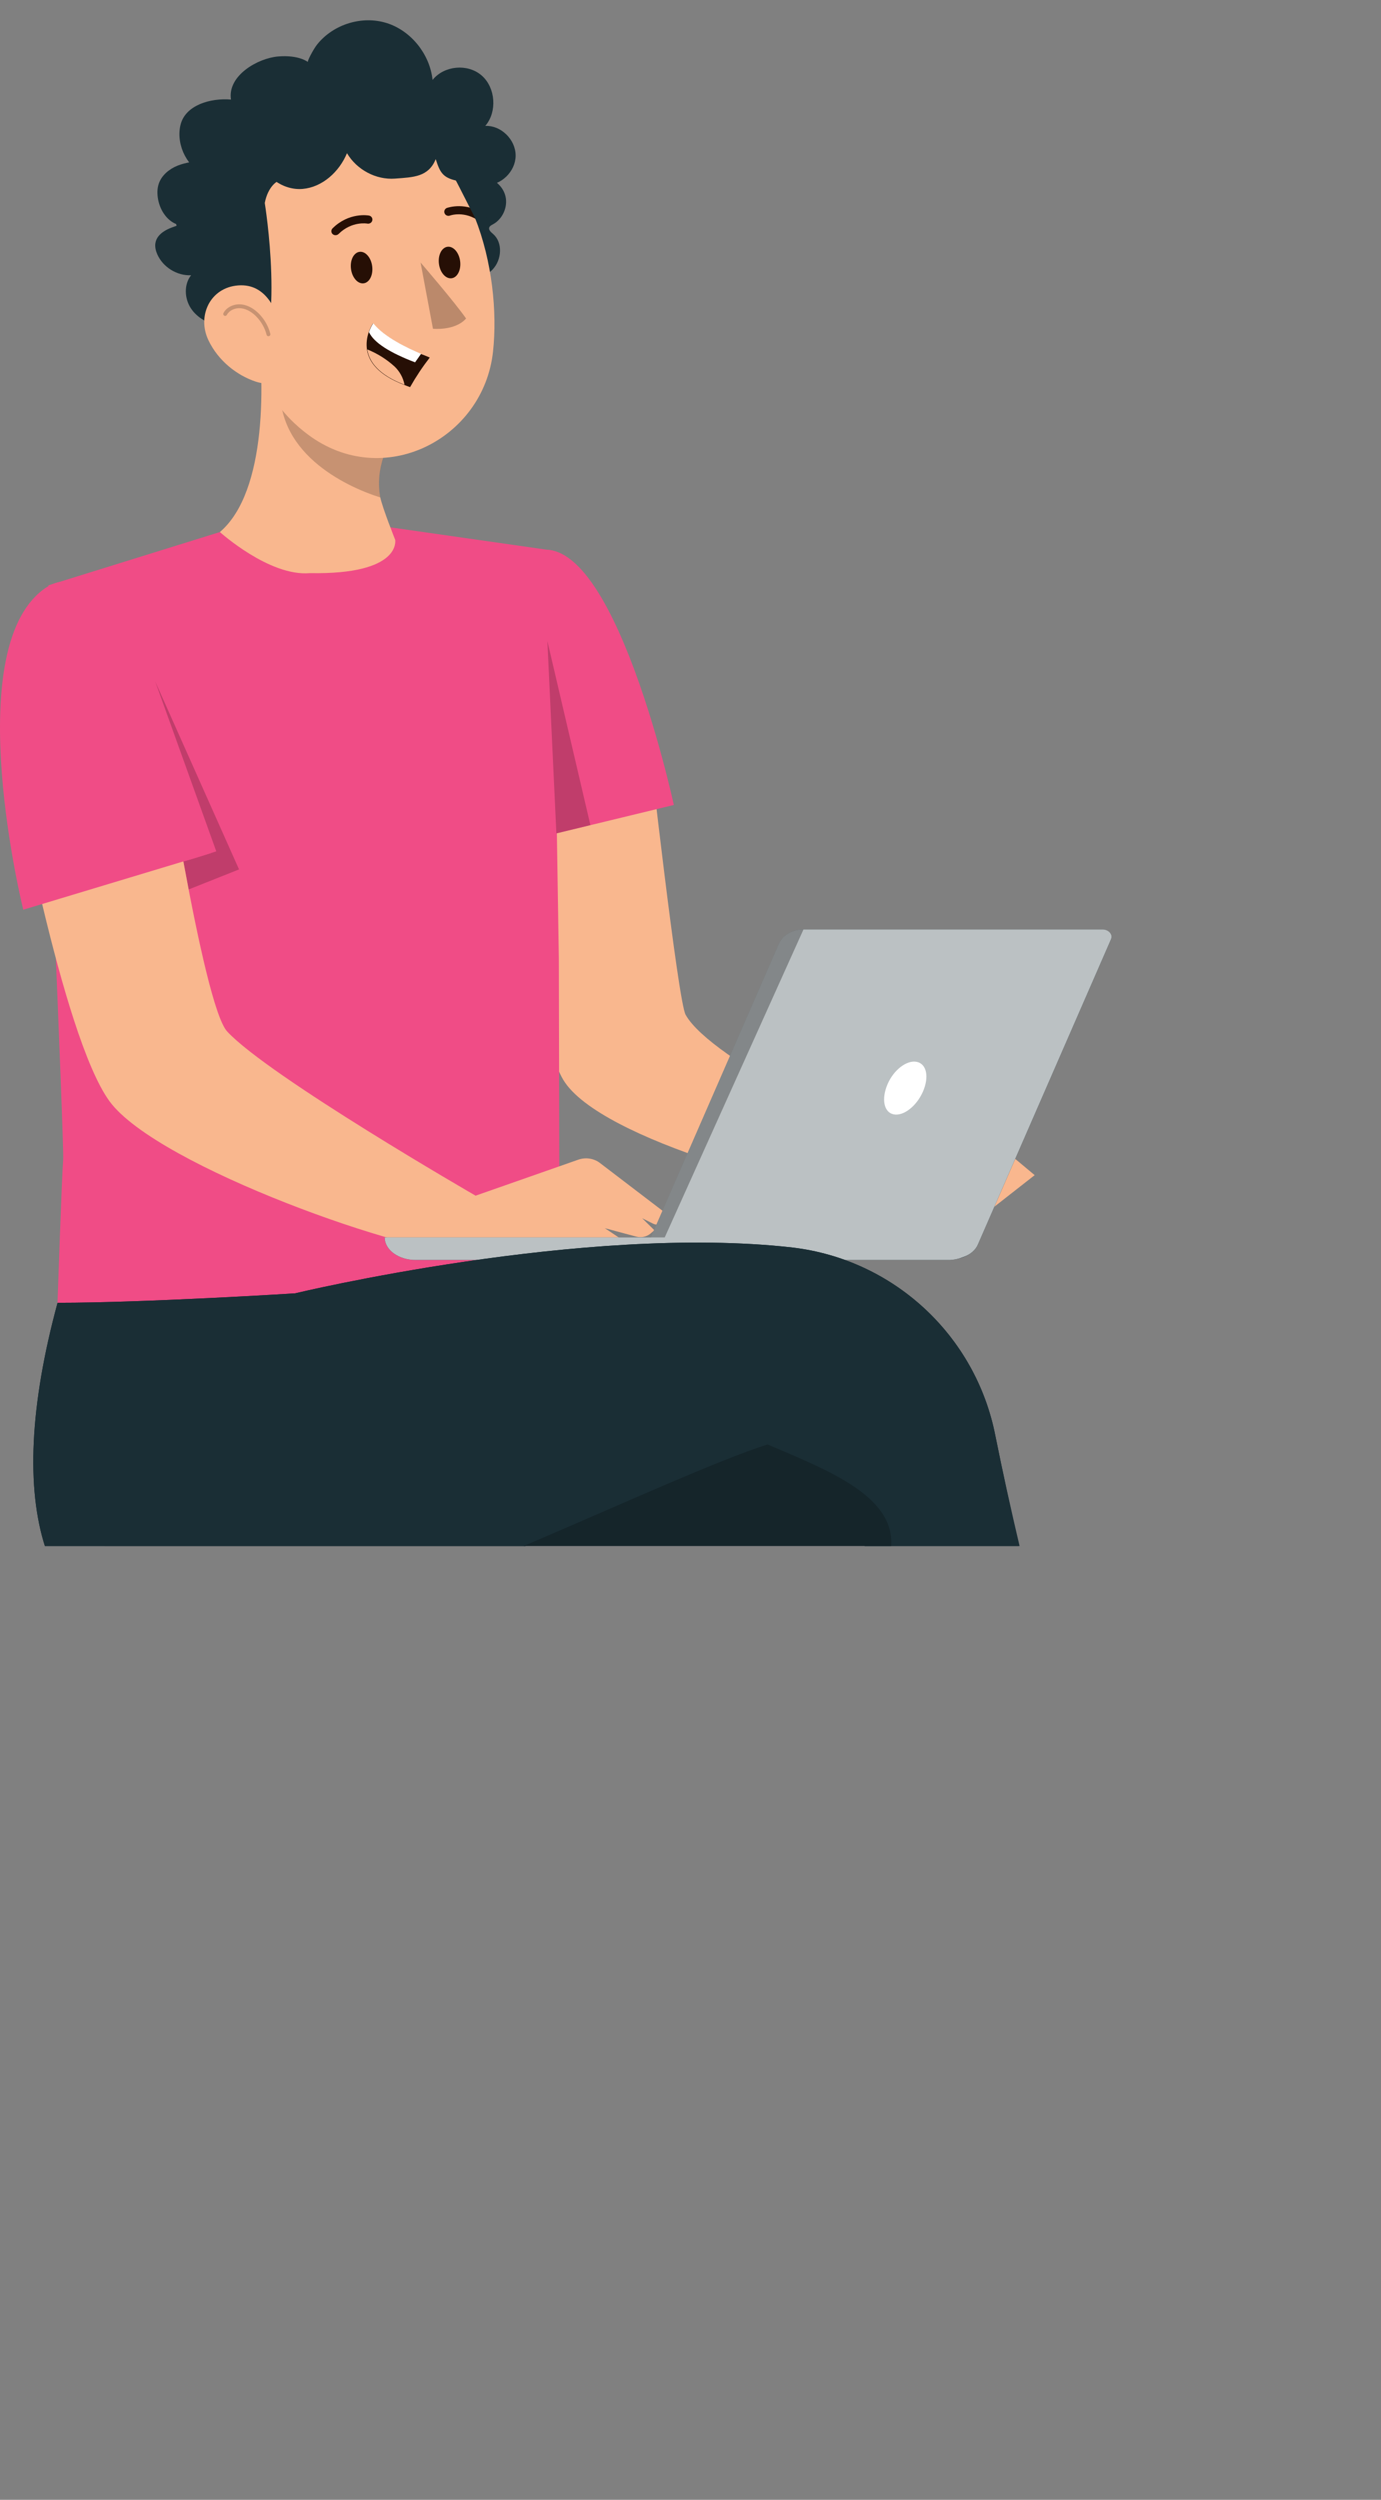 <svg viewBox="0 0 521.34 943.55" xmlns="http://www.w3.org/2000/svg" xmlns:xlink="http://www.w3.org/1999/xlink" id="Layer_1" overflow="hidden"><rect x="0" y="0" width="521.34" height="943.55" fill="#808080" stroke="none"/><defs><clipPath id="clippath"><rect x="0" y="0" width="521.34" height="583.55" stroke-width="0" fill="none"/></clipPath><clipPath id="clippath-1"><rect x="0" y="0" width="521.34" height="943.55" stroke-width="0" fill="none"/></clipPath><clipPath id="clippath-4"><rect x="206.64" y="241.96" width="16.24" height="72.6" stroke-width="0" fill="none"/></clipPath><clipPath id="clippath-5"><rect x="58.59" y="257.19" width="31.65" height="78.53" stroke-width="0" fill="none"/></clipPath><clipPath id="clippath-6"><rect x="145.23" y="350.83" width="274.39" height="124.76" stroke-width="0" fill="none"/></clipPath><clipPath id="clippath-7"><rect x="243.65" y="350.83" width="59.68" height="116.23" stroke-width="0" fill="none"/></clipPath><clipPath id="clippath-8"><rect x="105.79" y="143.52" width="39.06" height="44.25" stroke-width="0" fill="none"/></clipPath><clipPath id="clippath-9"><rect x="84.27" y="114.86" width="17.82" height="12.05" stroke-width="0" fill="none"/></clipPath><clipPath id="clippath-10"><rect x="37.45" y="490.83" width="252.37" height="131.41" stroke-width="0" fill="none"/></clipPath><clipPath id="clippath-11"><rect x="83.89" y="545.2" width="252.59" height="306.38" stroke-width="0" fill="none"/></clipPath></defs><g clip-path="url(#clippath)"><g clip-path="url(#clippath-1)"><path d="M245.06 281.13C245.06 281.13 255.92 377.85 258.83 383.03 268.65 400.58 333.68 430.66 333.68 430.66L366.84 423.71 390.6 443.56 374.93 455.83 356.55 448.88C346.52 450.67 336.35 451.56 326.16 451.54 309.03 451.54 226.43 430.61 212.64 407.58 198.86 384.55 192.52 277.9 192.52 277.9L245.06 281.12Z" stroke-width="0" fill="#F9B78E"/><path d="M191.11 319.14C191.11 319.14 165.63 234.21 197.38 210.63 229.13 187.05 254.38 303.83 254.38 303.83L191.11 319.15Z" stroke-width="0" fill="#F04C86"/><path d="M211.22 474.5 210.97 361.93 208.55 207.79 145.22 198.74 91.28 198.25 18.28 220.94 16.74 258.76C16.74 258.76 24.27 432.44 23.85 437.67 23.33 444.09 21.71 491.73 21.71 491.73 104.93 510.69 212.52 480.23 211.21 474.49" stroke-width="0" fill="#F04C86"/><g opacity="0.2"><g clip-path="url(#clippath-4)"><path d="M210.04 314.56 206.64 241.96 222.88 311.45 210.04 314.56Z" stroke-width="0"/></g></g><g opacity="0.2"><g clip-path="url(#clippath-5)"><path d="M69.23 325.14C71.28 324.74 81.65 321.34 81.65 321.34L58.59 257.2 90.24 328.16 71.21 335.73 69.22 325.14Z" stroke-width="0"/></g></g><path d="M60.31 271.94C60.31 271.94 76.45 379.31 85.77 389.35 101.52 406.31 179.54 451.31 179.54 451.31L218.48 437.66C221.21 436.76 224.22 437.25 226.46 438.95L253.08 459.27 250.54 461.41C249.44 462.34 247.85 462.52 246.56 461.88L242.42 459.82 247.05 464.36 245.58 465.6C244.12 466.83 242.1 467.27 240.23 466.77L228.33 463.58 239.32 470.89C236.87 472.96 233.45 473.68 230.32 472.78L212.9 467.82C201.02 470.54 188.92 472.27 176.74 473 156.23 474.26 59.39 440.42 41.33 415.65 23.28 390.88 4.67 288 4.67 288L60.32 271.94Z" stroke-width="0" fill="#F9B78E"/><path d="M8.78 343.37C8.78 343.37-15.35 246.06 16.4 222.48 48.15 198.9 79.6 322.01 79.6 322.01L8.78 343.37Z" stroke-width="0" fill="#F04C86"/><path d="M268.67 467.06 145.22 467.06 145.22 467.1C145.25 471.81 150.51 475.62 156.98 475.59L358.06 475.59C364.47 475.54 369.63 471.73 369.6 467.05L268.67 467.05Z" stroke-width="0" fill="#1A2E35"/><path d="M359.92 475.11 247.14 475.11C245.2 475.1 243.63 473.82 243.65 472.26 243.65 471.96 243.71 471.67 243.83 471.4L294 356.38C295.27 353.1 299.04 350.85 303.33 350.84L416.17 350.84C418.08 350.84 419.63 352.08 419.62 353.61 419.62 353.93 419.55 354.25 419.41 354.55L369.24 469.57C367.95 472.84 364.19 475.08 359.91 475.11" stroke-width="0" fill="#1A2E35"/><g opacity="0.7"><g clip-path="url(#clippath-6)"><path d="M416.17 350.83 303.32 350.83C299.04 350.84 295.26 353.09 293.99 356.37L245.71 467.05 145.22 467.05 145.22 467.09C145.25 471.8 150.51 475.61 156.97 475.58L358.06 475.58C360.09 475.57 361.97 475.14 363.63 474.46 366.25 473.58 368.35 471.82 369.24 469.55L419.41 354.53C419.54 354.23 419.62 353.91 419.62 353.59 419.62 352.06 418.07 350.82 416.17 350.82" stroke-width="0" fill="#FFFFFF"/></g></g><path d="M348.4 412.07C345.96 417.59 341.02 421.38 337.34 420.61 333.66 419.84 332.68 414.81 335.04 409.27 337.41 403.73 342.4 400.03 346.09 400.8 349.77 401.57 350.87 406.4 348.4 412.07" stroke-width="0" fill="#FFFFFF"/><g opacity="0.3"><g clip-path="url(#clippath-7)"><path d="M293.99 356.38 245.71 467.06 250.94 467.06 303.32 350.83C299.03 350.84 295.26 353.09 293.99 356.37" stroke-width="0"/></g></g><path d="M178.2 64.68 181.76 66.77C185.93 66.85 189.84 70 190.82 74.06 191.8 78.11 189.75 82.7 186.08 84.68 185.53 84.98 184.89 85.28 184.69 85.88 184.38 86.83 185.38 87.65 186.14 88.31 189.89 91.55 189.42 97.99 186.06 101.62 182.69 105.25 177.34 106.42 172.4 106.03 171.11 92.1 179.4 78.63 178.2 64.69" stroke-width="0" fill="#1A2E35"/><path d="M72.14 103.89C66.84 104.14 61.54 100.87 59.39 96.02 58.8 94.68 58.43 93.19 58.67 91.74 59.33 87.82 63.83 86.03 67.65 84.94 63.38 83.9 60.51 79.64 59.69 75.32 59.32 73.34 59.29 71.26 59.93 69.36 61.01 66.15 63.88 63.8 67.02 62.53 70.16 61.26 73.59 60.92 76.96 60.6L96.39 122.24C92.05 123.21 87.55 123.8 83.16 123.06 78.78 122.31 74.5 120.08 72.06 116.37 69.62 112.66 69.38 107.38 72.14 103.89" stroke-width="0" fill="#1A2E35"/><path d="M83.01 200.82C100.94 185.53 100.08 143.12 96.87 120.05L147.97 164.34C146.74 166.95 145.69 169.64 144.82 172.39 143.09 177.31 142.65 182.58 143.55 187.72 144.47 191.96 149.19 203.76 149.19 203.76 149.19 203.76 151.75 216.96 116.99 216.33 101.71 217.7 83 200.81 83 200.81" stroke-width="0" fill="#F9B78E"/><g opacity="0.2"><g clip-path="url(#clippath-8)"><path d="M106.03 143.52C102.97 170.44 129.95 183.48 143.58 187.77 142.68 182.64 143.12 177.36 144.85 172.44L106.03 143.51Z" stroke-width="0"/></g></g><path d="M88.11 99.95C94.42 131.75 97.32 149.81 116.19 163.98 144.58 185.28 182.52 165.84 186.12 132.73 189.37 102.93 178.5 55.92 144.48 47.62 110.95 39.44 81.8 68.15 88.11 99.95" stroke-width="0" fill="#F9B78E"/><path d="M78.78 61.93C80.95 43.68 126.5 37.63 140.44 45.03 142.52 46.13 117.29 62.78 118.85 61.99L106.71 67.9C104.7 67.73 101.15 70.45 99.95 76.61 99.95 76.61 107.96 125.58 95.52 141.65 83.27 137.67 80 118.27 74.81 107.14 67.09 90.55 57.19 66.07 78.78 61.94" stroke-width="0" fill="#1A2E35"/><path d="M78.65 128.35C82.39 136.27 89.56 141.72 96.53 144.04 107.01 147.53 109.29 136.59 107 126.61 104.95 117.63 100.74 106.9 89.91 107.73 79.25 108.55 74.37 119.29 78.65 128.35" stroke-width="0" fill="#F9B78E"/><path d="M132.51 101.55C132.95 104.83 135.09 107.24 137.3 106.94 139.51 106.64 140.94 103.73 140.5 100.45 140.06 97.17 137.92 94.76 135.71 95.06 133.5 95.36 132.07 98.27 132.51 101.55" stroke-width="0" fill="#260F05"/><path d="M165.71 99.64C166.15 102.92 168.29 105.33 170.5 105.03 172.71 104.73 174.14 101.82 173.7 98.54 173.26 95.26 171.12 92.85 168.91 93.15 166.7 93.46 165.27 96.36 165.71 99.64" stroke-width="0" fill="#260F05"/><path d="M158.77 99.09C158.77 99.09 171.64 114.02 175.95 120.22 171.8 124.95 163.45 124.09 163.45 124.09L158.77 99.1Z" stroke-width="0" fill="#BB896B"/><path d="M126.26 88.73C126.8 88.87 127.4 88.73 127.82 88.31 132.83 83.36 138.61 84.38 138.67 84.4 139.53 84.56 140.38 84.02 140.56 83.18 140.74 82.35 140.18 81.53 139.32 81.37 139.02 81.31 131.78 80.03 125.56 86.17 124.94 86.78 124.94 87.76 125.56 88.35 125.77 88.55 126.01 88.67 126.26 88.74" stroke-width="0" fill="#260F05"/><g opacity="0.2"><g clip-path="url(#clippath-9)"><path d="M101.35 126.92C101.02 126.92 100.73 126.7 100.64 126.37 99.98 123.77 98.62 121.38 96.72 119.44 95.48 118.19 93.48 116.63 91 116.36 88.76 116.11 86.52 117.17 85.65 118.85 85.47 119.21 85.02 119.35 84.67 119.17 84.31 118.99 84.17 118.54 84.35 118.18 85.5 115.95 88.31 114.6 91.15 114.91 94.06 115.22 96.35 116.99 97.76 118.41 99.85 120.53 101.33 123.15 102.06 126 102.16 126.39 101.92 126.79 101.53 126.89 101.47 126.9 101.41 126.91 101.35 126.91" stroke-width="0"/></g></g><path d="M182.55 83.8C182.84 83.7 183.09 83.52 183.29 83.27 183.82 82.58 183.69 81.61 182.99 81.09 175.99 75.94 169.1 78.39 168.77 78.46 167.94 78.76 167.51 79.65 167.81 80.45 168.1 81.25 169.01 81.67 169.83 81.38 170.11 81.27 175.44 79.45 181.06 83.58 181.5 83.9 182.06 83.97 182.55 83.8" stroke-width="0" fill="#260F05"/><path d="M68.09 47.38C69.77 39.66 79.5 36.91 87.2 37.58 85.79 28.54 97.35 21.93 105.04 21.31 113.05 20.67 116.28 23.45 116.28 23.45 115.68 23.65 118.18 18.68 119.84 16.64 125.99 9.09 136.71 5.82 145.91 8.68 155.11 11.54 162.26 20.38 163.3 30.17 167.68 24.71 176.58 23.91 181.85 28.51 187.11 33.1 187.76 42.23 183.19 47.53 189.09 47.23 194.68 52.68 194.66 58.73 194.65 64.78 189.03 70.18 183.13 69.83 183.55 76.59 183.77 85.06 184.19 91.82L172.13 68.14C167.18 67.02 166.04 65.01 164.5 60.07 161.73 66.8 156.19 66.89 149.07 67.42 141.95 67.94 134.68 64.08 130.99 57.82 128.08 64.85 121.69 70.66 114.25 71.31 106.81 71.96 98.92 66.42 98.09 58.82 94.45 65.79 85.48 69.26 78.23 66.5 70.99 63.74 66.4 55.09 68.08 47.38" stroke-width="0" fill="#1A2E35"/><path d="M162.23 134.97C159.49 138.5 157.01 142.23 154.81 146.12 154.07 145.85 153.32 145.59 152.6 145.29 142.6 141.48 139.2 136.43 138.53 131.95 138.23 129.76 138.46 127.52 139.19 125.43 139.57 124.24 140.12 123.11 140.81 122.07 144.9 127.26 153.93 131.53 158.86 133.6 161.02 134.39 162.24 134.97 162.24 134.97" stroke-width="0" fill="#260F05"/><path d="M158.97 133.54 156.69 136.77C147.3 133.17 141.17 129.4 139.3 125.37 139.68 124.18 140.23 123.05 140.92 122.02 145.04 127.26 154.04 131.47 158.97 133.55" stroke-width="0" fill="#FFFFFF"/><path d="M152.72 145.23C142.72 141.42 139.32 136.36 138.65 131.89 142.42 133.4 145.9 135.58 148.91 138.3 150.87 140.15 152.2 142.57 152.72 145.22" stroke-width="0" fill="#F9B78E"/><path d="M336.39 584.02C336.39 584.02 336.39 584.02 336.39 584.02 338.15 564.77 312.67 554.99 289.77 545.21 271.06 551.16 236.53 566.94 199.61 582.72 198.59 583.16 197.56 583.59 196.53 584.03L336.39 584.03Z" stroke-width="0" fill="#1A2E35"/><g opacity="0.6"><g clip-path="url(#clippath-10)"><path d="M197 584.02C197.89 583.64 198.77 583.27 199.65 582.89 236.53 567.11 271.06 551.47 289.81 545.38 234 521.89 134.1 522.39 134.1 522.39 134.1 522.39 100.87 490.83 67.83 490.83 40.61 526.61 33.19 559.84 39.62 584.01L197 584.01Z" stroke-width="0"/></g></g><path d="M197.2 584.02C198.05 583.66 198.9 583.3 199.75 582.94 236.63 567.16 271.16 551.52 289.91 545.43 311.28 554.35 326.01 566.76 326.46 584.02L384.71 584.02C381.6 570.02 378.57 555.86 375.75 541.87 368.34 504.07 337.37 475.38 299.11 470.87 220.54 461.94 111.35 488.18 111.35 488.18 111.35 488.18 54.78 491.74 21.73 491.74 11.23 530.46 9.86 561.73 17.09 584.02L197.21 584.02Z" stroke-width="0" fill="#1A2E35"/><path d="M197.2 584.02C198.05 583.66 198.9 583.3 199.75 582.94 236.63 567.16 271.16 551.52 289.91 545.43 311.28 554.35 326.01 566.76 326.46 584.02L385.01 584.02C381.7 569.97 378.56 555.81 375.75 541.87 368.34 504.07 337.37 475.38 299.11 470.87 220.53 461.94 111.35 488.18 111.35 488.18 111.35 488.18 54.77 491.74 21.73 491.74 11.23 530.46 9.86 561.73 17.09 584.02L197.21 584.02Z" stroke-width="0" fill="#1A2E35"/><g opacity="0.2"><g clip-path="url(#clippath-11)"><path d="M336.39 584.02C336.39 584.02 336.39 584.02 336.39 584.02 338.15 564.77 312.67 554.99 289.77 545.21 271.06 551.16 236.53 566.94 199.61 582.72 198.59 583.16 197.56 583.59 196.53 584.03L336.39 584.03Z" stroke-width="0"/></g></g></g></g></svg>